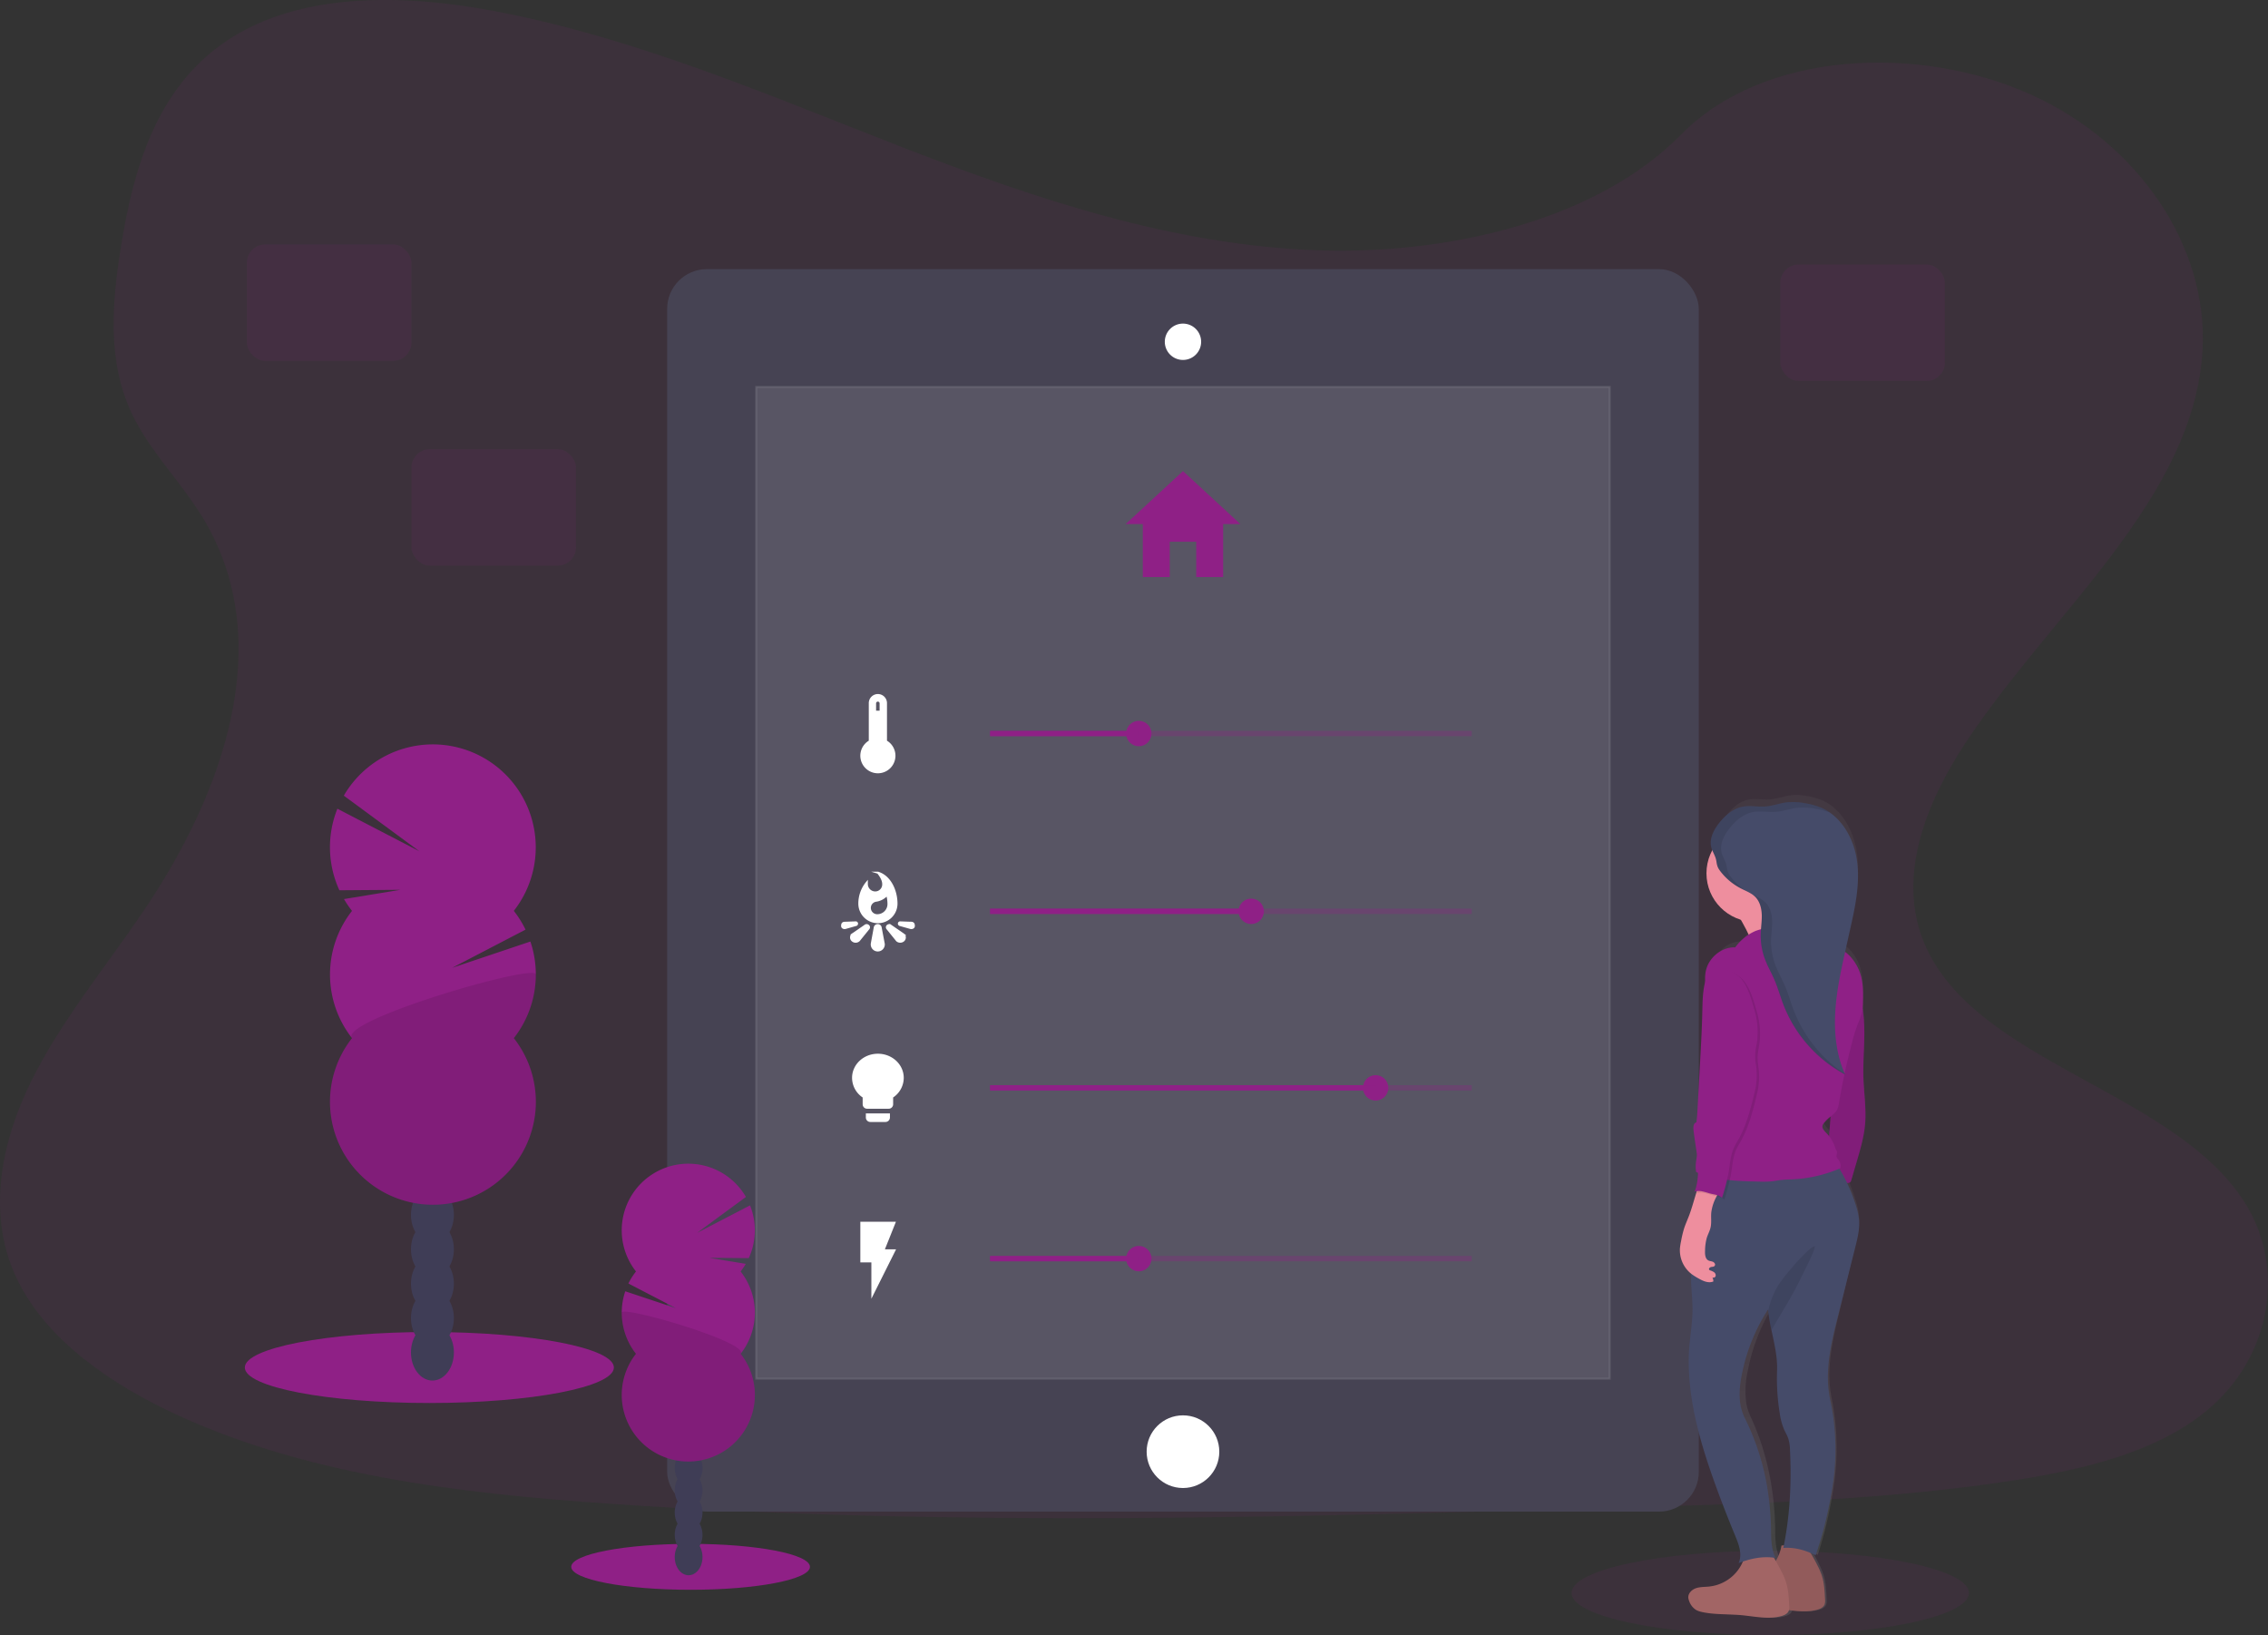 <svg id="fe68a858-d407-4692-b55a-9dffb576a509" data-name="Layer 1" xmlns="http://www.w3.org/2000/svg" xmlns:xlink="http://www.w3.org/1999/xlink" width="1130" height="814.56" viewBox="0 0 1130 814.56"><rect x="0" y="0" width="1130" height="814.56" fill="#333333" stroke="none"/><defs><linearGradient id="b5ddeed3-b78d-400e-805e-1392ba69a239" x1="283.68" y1="848.61" x2="283.68" y2="438.71" gradientTransform="matrix(-1, 0, 0, 1, 1204, 0)" gradientUnits="userSpaceOnUse"><stop offset="0" stop-color="gray" stop-opacity="0.25"/><stop offset="0.54" stop-color="gray" stop-opacity="0.12"/><stop offset="1" stop-color="gray" stop-opacity="0.1"/></linearGradient></defs><title>smart home</title><path d="M691.54,167.41c-72.44-2.51-141.44-25.9-207.32-51.49S353.07,62,282.37,48.43c-45.48-8.72-97.49-10-134.13,14.43-35.27,23.46-46.66,64-52.78,101.55-4.61,28.28-7.32,58,5.3,84.51,8.77,18.37,24.34,33.82,35.11,51.42,37.45,61.26,11,136.79-29.62,196.59-19,28.06-41.13,54.82-55.82,84.69s-21.49,64.08-8.64,94.54C54.54,706.36,84.9,729,117.8,745c66.81,32.4,145.54,41.68,222.31,46.93,169.94,11.62,340.79,6.59,511.18,1.55,63.06-1.87,126.39-3.76,188.43-13.51,34.44-5.41,70-14,95-34.75,31.75-26.34,39.62-70.94,18.34-104-35.68-55.39-134.35-69.15-159.29-128.6-13.73-32.72.37-69.17,20.32-99.52,42.8-65.11,114.54-122.22,118.32-196.64,2.6-51.11-31.89-102.3-85.21-126.48-55.9-25.35-133.4-22.16-174.64,19.8C830.12,153,755.5,169.63,691.54,167.41Z" transform="translate(-35 -42.72)" fill="#8f2086" opacity="0.1"/><rect x="332.4" y="134.07" width="514" height="618.97" rx="19.8" fill="#464353"/><rect x="376.74" y="192.74" width="425.32" height="494.09" fill="#fff" stroke="#fff" stroke-miterlimit="10" opacity="0.1"/><circle cx="589.4" cy="723.18" r="18.1" fill="#fff"/><path d="M624.4,221.53A8.55,8.55,0,1,1,633,213,8.56,8.56,0,0,1,624.4,221.53Z" transform="translate(-35 -42.72)" fill="#fff"/><path d="M624.4,204.93a8.05,8.05,0,1,1-8,8,8.06,8.06,0,0,1,8-8m0-1a9.05,9.05,0,1,0,9.05,9,9.05,9.05,0,0,0-9.05-9Z" transform="translate(-35 -42.72)" fill="#fff"/><path d="M617.8,330.2V312.6H631v17.6h13.42V303.81H653l-28.6-26.4-28.59,26.4h8.57V330.2Z" transform="translate(-35 -42.72)" fill="#8f2086"/><path d="M476.43,412V393a4,4,0,0,0-8.07,0V412a8.25,8.25,0,1,0,8.07,0ZM471,393a1.38,1.38,0,0,1,2.75,0v4.26H471Z" transform="translate(-35 -42.72)" fill="#fff" stroke="#fff" stroke-miterlimit="10"/><rect x="493.28" y="364.08" width="240" height="2.67" fill="#8f2086" opacity="0.3"/><circle cx="567.39" cy="365.42" r="6.33" fill="#8f2086"/><rect x="493.28" y="364.08" width="74.11" height="2.67" fill="#8f2086"/><path d="M473.79,504.84a1.44,1.44,0,0,0-1.48-1.26,1.46,1.46,0,0,0-1.45,1.08l-1.46,7.94a3.08,3.08,0,0,0-.06.61,3,3,0,0,0,6,0,3,3,0,0,0-.1-.73Zm11.36,3.41a3.91,3.91,0,0,0-.49-.34l-5.92-4.08a1.2,1.2,0,0,0-1.53.08,1,1,0,0,0-.16,1.32l4.56,5.65a2.56,2.56,0,0,0,.3.37,2.47,2.47,0,0,0,3.23,0,2,2,0,0,0,0-3Zm4-5.83-5.55-.2a.65.65,0,0,0-.74.52.72.72,0,0,0,.44.76h0l5.37,1.52c.78.17,1.65-.19,1.65-1,0-1-.29-1.51-1.17-1.61Zm-27.58,1.08a.72.72,0,0,0,.44-.76.66.66,0,0,0-.75-.52l-5.54.2c-.89.1-1.15.59-1.15,1.6,0,.8.85,1.17,1.62,1l5.37-1.53Zm4.53.32-5.92,4.07a3.21,3.21,0,0,0-.48.34,2,2,0,0,0,0,3,2.39,2.39,0,0,0,3.22,0,1.74,1.74,0,0,0,.31-.36l4.56-5.63a1,1,0,0,0-.16-1.32A1.21,1.21,0,0,0,466.06,503.82Zm6.34-26.36s2.6,3,2.6,5.53a4,4,0,0,1-3.95,4.32,4.21,4.21,0,0,1-4.2-4.32l0-.59a16.41,16.41,0,0,0-3.74,10.47,9.26,9.26,0,1,0,18.52,0C481.67,486.63,478.59,479.32,472.4,477.46Zm-.33,21.2a3.69,3.69,0,0,1-3.73-3.64,3.62,3.62,0,0,1,3.25-3.61,9,9,0,0,0,5.36-3,16.25,16.25,0,0,1,.68,4.68,5.56,5.56,0,0,1-5.56,5.56Z" transform="translate(-35 -42.72)" fill="#fff" stroke="#fff" stroke-miterlimit="10"/><rect x="493.28" y="452.65" width="240" height="2.67" fill="#8f2086" opacity="0.3"/><circle cx="623.39" cy="453.99" r="6.33" fill="#8f2086"/><rect x="493.28" y="452.65" width="130.72" height="2.67" fill="#8f2086"/><path d="M466.9,599.43a1.73,1.73,0,0,0,1.72,1.72h7.56a1.73,1.73,0,0,0,1.72-1.72v-1.54h-11Zm5.5-31.28c-6.85,0-12.37,5.15-12.37,11.52a11.34,11.34,0,0,0,5.28,9.5v3.73a1.71,1.71,0,0,0,1.77,1.65h10.64a1.71,1.71,0,0,0,1.77-1.65v-3.73a11.32,11.32,0,0,0,5.29-9.5C484.78,573.3,479.25,568.15,472.4,568.15Z" transform="translate(-35 -42.72)" fill="#fff" stroke="#fff" stroke-miterlimit="10"/><rect x="493.28" y="540.6" width="240" height="2.67" fill="#8f2086" opacity="0.3"/><circle cx="685.39" cy="541.93" r="6.33" fill="#8f2086"/><rect x="493.28" y="540.6" width="192.72" height="2.67" fill="#8f2086"/><path d="M464.15,651.85v19.24h5.5v16.5l11-22h-5.5l5.5-13.74Z" transform="translate(-35 -42.72)" fill="#fff" stroke="#fff" stroke-miterlimit="10"/><rect x="493.28" y="625.67" width="240" height="2.67" fill="#8f2086" opacity="0.3"/><circle cx="567.39" cy="627" r="6.33" fill="#8f2086"/><rect x="493.28" y="625.67" width="74.11" height="2.67" fill="#8f2086"/><ellipse cx="344.08" cy="780.54" rx="59.47" ry="11.44" fill="#8f2086"/><ellipse cx="343.09" cy="775.68" rx="6.92" ry="9.06" fill="#3f3d56"/><ellipse cx="343.09" cy="764.6" rx="6.92" ry="9.06" fill="#3f3d56"/><ellipse cx="343.09" cy="753.53" rx="6.92" ry="9.06" fill="#3f3d56"/><ellipse cx="343.09" cy="742.45" rx="6.92" ry="9.06" fill="#3f3d56"/><ellipse cx="343.09" cy="731.37" rx="6.92" ry="9.06" fill="#3f3d56"/><ellipse cx="343.09" cy="720.29" rx="6.92" ry="9.06" fill="#3f3d56"/><ellipse cx="343.09" cy="709.21" rx="6.92" ry="9.06" fill="#3f3d56"/><path d="M404,676.13a34.28,34.28,0,0,0,2.58-3.8l-18.2-3,19.68.15a33.27,33.27,0,0,0,.63-26.28L382.31,656.9,406.65,639a33.17,33.17,0,1,0-54.78,37.12,33.85,33.85,0,0,0-3.78,6l23.62,12.27L346.53,686a33.19,33.19,0,0,0,5.34,31.14,33.16,33.16,0,1,0,52.14,0,33.18,33.18,0,0,0,0-41Z" transform="translate(-35 -42.72)" fill="#8f2086"/><path d="M344.78,696.63a33,33,0,0,0,7.09,20.5,33.16,33.16,0,1,0,52.14,0C408.45,711.49,344.78,692.91,344.78,696.63Z" transform="translate(-35 -42.72)" opacity="0.1"/><ellipse cx="213.92" cy="681.25" rx="91.94" ry="17.68" fill="#8f2086"/><ellipse cx="215.45" cy="673.74" rx="10.7" ry="14.01" fill="#3f3d56"/><ellipse cx="215.45" cy="656.61" rx="10.7" ry="14.01" fill="#3f3d56"/><ellipse cx="215.45" cy="639.48" rx="10.7" ry="14.01" fill="#3f3d56"/><ellipse cx="215.45" cy="622.35" rx="10.7" ry="14.01" fill="#3f3d56"/><ellipse cx="215.45" cy="605.23" rx="10.7" ry="14.01" fill="#3f3d56"/><ellipse cx="215.45" cy="588.1" rx="10.7" ry="14.01" fill="#3f3d56"/><ellipse cx="215.45" cy="570.97" rx="10.7" ry="14.01" fill="#3f3d56"/><path d="M210.38,496.48a52.24,52.24,0,0,1-4-5.87L234.52,486l-30.42.23a51.41,51.41,0,0,1-1-40.63l40.82,21.17L206.3,439.09A51.28,51.28,0,1,1,291,496.48a50.9,50.9,0,0,1,5.84,9.35l-36.51,19,38.93-13.07A51.3,51.3,0,0,1,291,559.89a51.28,51.28,0,1,1-80.61,0,51.3,51.3,0,0,1,0-63.41Z" transform="translate(-35 -42.72)" fill="#8f2086"/><path d="M302,528.18a51.1,51.1,0,0,1-11,31.71,51.28,51.28,0,1,1-80.61,0C203.51,551.16,302,522.43,302,528.18Z" transform="translate(-35 -42.72)" opacity="0.1"/><ellipse cx="882" cy="793.56" rx="99" ry="21" fill="#8f2086" opacity="0.1"/><path d="M880.25,838.7a5.83,5.83,0,0,0,.38,1.49,8.51,8.51,0,0,0,3.28,4.55,8.93,8.93,0,0,0,2.6,1c6.13,1.47,12.5,1,18.76,1.63s12.89,2.26,19.07.5c1.48-.42,3-1.19,3.6-2.7a1.61,1.61,0,0,0,.09-.29c4.49.58,9,1,13.3-.21,1.47-.42,3-1.19,3.6-2.7a6.1,6.1,0,0,0,.21-2.41c-.18-4.21-.38-8.48-1.66-12.47a35,35,0,0,0-1.71-4.21q-1.47-3.15-3.2-6.15l-.35-.65c.84.37,1.66.77,2.47,1.2a210,210,0,0,0,8.09-35.41A124.52,124.52,0,0,0,947.54,739a61.05,61.05,0,0,1-1-14.29c.41-9.53,2.62-18.85,4.82-28.11q1.68-7,3.35-14.09,2.38-10,4.78-20.08c1.06-4.45,2.12-9,1.79-13.58a35.5,35.5,0,0,0-1.48-7.38,85.12,85.12,0,0,0-4.2-11.34,1.9,1.9,0,0,0,1.41-.29,2.41,2.41,0,0,0,.63-1.25l2.52-9.08c1.77-6.36,3.54-12.77,4-19.37.55-7.47-.58-15-.82-22.44-.31-9.72.87-19.47.24-29.17-.14-2.1-.36-4.19-.61-6.27.11-1.1.14-2.2.17-3.3.16-5.42.1-10.83-1.89-15.83a22,22,0,0,0-6.59-9.14c.09-.45.19-.89.28-1.34l2.1-10c2.32-11.09,4.66-22.45,3.33-33.72-1.19-10-5.88-20.16-13.82-25.5l-.07-.05-.85-.54-.15-.09c-.26-.16-.53-.31-.8-.45l-.2-.11c-.32-.18-.66-.35-1-.5a31.6,31.6,0,0,0-8-2.39l-1.1-.17a30.68,30.68,0,0,0-3.31-.34l-1.11,0a22.89,22.89,0,0,0-3.31.2c-.41,0-.81.12-1.22.2l-1.2.25a50.63,50.63,0,0,1-7.24,1.51c-.46,0-.93.06-1.39.07-1.39,0-2.78-.09-4.18-.17-.69,0-1.39-.06-2.08-.06a16.46,16.46,0,0,0-3.43.31,14.46,14.46,0,0,0-5.4,2.49,22.56,22.56,0,0,0-3.28,2.92,33.1,33.1,0,0,0-2.28,2.74c-.33.44-.65.89-1,1.36l-.46.71c-.29.49-.57,1-.83,1.48a19,19,0,0,0-1,2.32,11.09,11.09,0,0,0-.45,6.49,12.52,12.52,0,0,0,.44,1.35,25.43,25.43,0,0,0-2.75,11.59c0,11,6.86,20.28,16.29,23.34,1.15,2.12,2.55,4.82,3.72,7.44a26.86,26.86,0,0,0-6.39,6.46c-5.86-.33-11.64,4.34-13.5,10.23a18.6,18.6,0,0,0-.71,7c-1.22,4.92-1.28,10.24-1.39,15.38-.17,8.1-.59,16.18-1,24.27s-.83,16.11-1.25,24.17c-.12,2.31-.24,4.63-.54,6.92-1.47.39-1.54,2.4-1.37,4,.46,4.27,1.21,8.59,1.69,12.88a21.27,21.27,0,0,0-.41,8.09l.85.38a32.41,32.41,0,0,1-1.2,8.17,2.93,2.93,0,0,1-.64,1.31,4.33,4.33,0,0,1,1.33-.33c-1.27,4.18-2.28,8.46-3.77,12.57-.77,2.12-1.67,4.2-2.33,6.37a59.68,59.68,0,0,0-1.4,6.26,30.48,30.48,0,0,0-.53,3.68,15.53,15.53,0,0,0,5.27,12.66c0,.82-.06,1.63-.06,2.45,0,5.85.86,11.68.65,17.52-.28,7.87-1.69,15.32-1.73,23.2-.13,21.8,5.85,43.11,12.87,63.6q4.17,12.18,8.85,24.13c1.84,4.72,3.92,10,1.94,14.63.67-.27,1.33-.52,2-.76a21,21,0,0,1-4.58,7A19.28,19.28,0,0,1,890.08,833c-2.09.23-4.24.11-6.23.84S880.05,836.49,880.25,838.7Zm25.56-113.12a96.87,96.87,0,0,1,12.28-31.88l.06.65c.32,3.22.91,6.44,1.55,9.65,1.34,6.76,2.91,13.51,2.67,20.3a115.64,115.64,0,0,0,1.26,21.52,34.09,34.09,0,0,0,2,8.14c.66,1.56,1.52,3,2,4.64a22.17,22.17,0,0,1,.8,5.75,206.93,206.93,0,0,1-2.92,47.89c-.69,0-1.13.11-1.14.2a21.68,21.68,0,0,1-2.73,7.66l-.12-.22c-.24-.42-.49-.9-.75-1.38l.83.13c-2.29-4.94-2.08-10.7-2.18-16.2a149.15,149.15,0,0,0-2.27-22.25A129.4,129.4,0,0,0,907,748a25.2,25.2,0,0,1-2-6.78A45.6,45.6,0,0,1,905.81,725.58Zm41.25-119a17,17,0,0,0-1.21-1.46c-1-1.07-2.2-2.31-1.9-3.77a3.69,3.69,0,0,1,.84-1.54,22,22,0,0,1,2.66-2.79l.32-.28Q947.41,601.63,947.06,606.55Z" transform="translate(-35 -42.72)" fill="url(#b5ddeed3-b78d-400e-805e-1392ba69a239)"/><path d="M961.64,534l1.1,8.49c.37,2.88.74,5.75.94,8.64.67,9.62-.57,19.28-.25,28.92.26,7.42,1.44,14.83.87,22.24-.51,6.54-2.37,12.9-4.23,19.2l-2.64,9a2.38,2.38,0,0,1-.66,1.24,2.33,2.33,0,0,1-1.69.27L943.36,631c.75-3.44,1.58-7,2-10.53.32-2.76.51-5.54.71-8.32.62-8.66,1.33-17.32,2-26l1.25-15.2c.53-6.6,1.08-13.23,2.74-19.64A39.09,39.09,0,0,1,961.64,534Z" transform="translate(-35 -42.72)" fill="#8f2086"/><path d="M961.64,534l1.1,8.49c.37,2.88.74,5.75.94,8.64.67,9.62-.57,19.28-.25,28.92.26,7.42,1.44,14.83.87,22.24-.51,6.54-2.37,12.9-4.23,19.2l-2.64,9a2.38,2.38,0,0,1-.66,1.24,2.33,2.33,0,0,1-1.69.27L943.36,631c.75-3.44,1.58-7,2-10.53.32-2.76.51-5.54.71-8.32.62-8.66,1.33-17.32,2-26l1.25-15.2c.53-6.6,1.08-13.23,2.74-19.64A39.09,39.09,0,0,1,961.64,534Z" transform="translate(-35 -42.72)" opacity="0.1"/><path d="M940.76,823.05a35.81,35.81,0,0,1,1.8,4.18c1.34,3.95,1.54,8.19,1.74,12.36a6,6,0,0,1-.22,2.39c-.58,1.5-2.24,2.26-3.79,2.67-6.49,1.75-13.33.11-20-.49s-13.26-.16-19.7-1.61a10.06,10.06,0,0,1-2.73-.95,8.51,8.51,0,0,1-3.45-4.5,5.88,5.88,0,0,1-.39-1.48c-.21-2.2,1.7-4.1,3.78-4.82s4.35-.61,6.54-.83a20.6,20.6,0,0,0,18.24-17.21c.08-.48,10.84-.19,12,.43,1.32.73,2.12,2.54,2.87,3.77Q939.22,819.93,940.76,823.05Z" transform="translate(-35 -42.72)" fill="#a26565"/><path d="M940.76,823.05a35.81,35.81,0,0,1,1.8,4.18c1.34,3.95,1.54,8.19,1.74,12.36a6,6,0,0,1-.22,2.39c-.58,1.5-2.24,2.26-3.79,2.67-6.49,1.75-13.33.11-20-.49s-13.26-.16-19.7-1.61a10.06,10.06,0,0,1-2.73-.95,8.51,8.51,0,0,1-3.45-4.5,5.88,5.88,0,0,1-.39-1.48c-.21-2.2,1.7-4.1,3.78-4.82s4.35-.61,6.54-.83a20.6,20.6,0,0,0,18.24-17.21c.08-.48,10.84-.19,12,.43,1.32.73,2.12,2.54,2.87,3.77Q939.22,819.93,940.76,823.05Z" transform="translate(-35 -42.72)" opacity="0.1"/><path d="M922.91,826.23a34,34,0,0,1,1.8,4.17c1.35,4,1.55,8.19,1.74,12.36a5.83,5.83,0,0,1-.22,2.39c-.57,1.5-2.23,2.26-3.78,2.68-6.49,1.74-13.34.1-20-.5s-13.27-.16-19.7-1.61a9.62,9.62,0,0,1-2.73-1,8.47,8.47,0,0,1-3.45-4.5,5.88,5.88,0,0,1-.39-1.48c-.21-2.19,1.7-4.1,3.78-4.82s4.35-.6,6.54-.83a20.61,20.61,0,0,0,18.24-17.2c.08-.48,10.84-.2,12,.42,1.33.73,2.13,2.54,2.88,3.77C920.76,822.11,921.88,824.15,922.91,826.23Z" transform="translate(-35 -42.72)" fill="#a26565"/><path d="M876.38,720c-.14,21.61,6.14,42.73,13.51,63q4.38,12.06,9.29,23.91c1.94,4.68,4.13,9.88,2.05,14.5,6-2.28,12.1-3.62,18.41-2.57-2.4-4.9-2.17-10.6-2.28-16A140.3,140.3,0,0,0,915,780.79a123,123,0,0,0-10.79-31.89,24.3,24.3,0,0,1-2.09-6.72c-.82-5.14-.18-10.42.89-15.51a92.47,92.47,0,0,1,12.9-31.6l.06.64a93.27,93.27,0,0,0,1.62,9.57c1.41,6.69,3.06,13.39,2.81,20.12a108.83,108.83,0,0,0,1.32,21.33,32.43,32.43,0,0,0,2.15,8.06c.69,1.55,1.59,3,2.13,4.61a21,21,0,0,1,.84,5.7c.8,16.27,0,32.79-3.32,48.74,5.57-.44,11.14,1.17,16.12,3.67a198.54,198.54,0,0,0,8.5-35.1,116.62,116.62,0,0,0-1.3-42.46,56.42,56.42,0,0,1-1.05-14.15c.43-9.45,2.75-18.69,5.06-27.87l3.52-14q2.5-10,5-19.91c1.11-4.41,2.23-8.92,1.88-13.46a33.4,33.4,0,0,0-1.56-7.32,81.69,81.69,0,0,0-11.07-22.64c-19.27,1.08-38.77-.72-58-2.2a3.89,3.89,0,0,0-2.72.46,3.85,3.85,0,0,0-1.1,2.48l-7.23,41a103,103,0,0,0-2,17.3c0,5.8.9,11.58.68,17.37C877.9,704.81,876.42,712.19,876.38,720Z" transform="translate(-35 -42.72)" fill="#454b69"/><path d="M916,695.71a93.27,93.27,0,0,0,1.62,9.57c4.19-7.25,8.71-14.32,12.57-21.75,1-1.91,1.94-3.85,2.89-5.79l2.85-5.8c.53-1.09,1.06-2.18,1.54-3.29a23.77,23.77,0,0,0,1.79-5c-1.4-.26-4.86,3.52-5.9,4.51a80.64,80.64,0,0,0-6,6.64A72.81,72.81,0,0,0,921,683,39.88,39.88,0,0,0,916,695.71Z" transform="translate(-35 -42.72)" opacity="0.1"/><path d="M899.9,496.8s10.7,17.05,8.72,20.62,33.7-3.17,33.7-3.17-19.43-17.05-17.44-24.19S899.9,496.8,899.9,496.8Z" transform="translate(-35 -42.72)" fill="#ee8e9e"/><circle cx="874.41" cy="435.05" r="24.19" fill="#ee8e9e"/><path d="M899.54,514.68a24.56,24.56,0,0,1,10.17-8.21,36.38,36.38,0,0,1,7.23-1.78l9.65-1.7c2.36-.42,4.89-.81,7.09.16a11.62,11.62,0,0,1,3,2.21c3.35,3.11,6.6,6.52,10.81,8.32,1.15.49,2.35.85,3.5,1.34,4.71,2,8.23,6.26,10.22,11,2.1,4.94,2.16,10.31,2,15.68a27.56,27.56,0,0,1-.55,5.52,35.57,35.57,0,0,1-1.83,5.06A92.57,92.57,0,0,0,957.51,563q-3.75,14.35-6.24,29a10.87,10.87,0,0,1-1.21,4,14.36,14.36,0,0,1-3.34,3.21,20.86,20.86,0,0,0-2.79,2.77,3.62,3.62,0,0,0-.89,1.52c-.31,1.44,1,2.68,2,3.73a18.06,18.06,0,0,1,4.52,7.87,3.17,3.17,0,0,1,.72,2.17,3.8,3.8,0,0,0-.23,1.72,3.88,3.88,0,0,0,.91,1.41,5.33,5.33,0,0,1,1,4.28,67.89,67.89,0,0,1-23.68,5.54c-2,.1-4,.1-6,.34-1.42.18-2.82.47-4.24.64a45.78,45.78,0,0,1-6.2.16c-10.77-.22-21.85-.49-31.74-4.76-.93-5.07,1.08-10.24,2.34-15.24,2-8,2.5-16.19,4-24.26,1-5.51,2.5-10.94,3.35-16.49s1.05-11.3-.48-16.7c-1.35-4.78-1.76-9.66-3.16-14.43s-2.38-9.94-.8-14.66C887.31,519,893.38,514.35,899.54,514.68Z" transform="translate(-35 -42.72)" fill="#8f2086"/><path d="M887.66,464.94c-1.18-4.29,1.14-8.76,3.9-12.25,3-3.75,6.82-7.13,11.51-8.07,3.81-.77,7.76.16,11.64-.15,3.43-.27,6.73-1.51,10.14-2a32.12,32.12,0,0,1,9.28.35,35.25,35.25,0,0,1,8.45,2.36c10.3,4.57,16.33,15.83,17.73,27s-1,22.43-3.49,33.42l-2.21,9.94c-2.3,10.35-4.6,20.74-5.21,31.32s.53,21.44,4.88,31.1a66.89,66.89,0,0,1-30.73-34.79c-1.56-4.09-2.72-8.34-4.46-12.36-1.49-3.46-3.4-6.74-4.72-10.27a33.36,33.36,0,0,1-2.11-12.47c.08-3.2.61-6.38.52-9.58s-.91-6.53-3.12-8.85c-2-2.05-4.75-3-7.28-4.33a30.31,30.31,0,0,1-10.19-8.5c-1.59-2.08-1.68-3-2.08-5.36S888.28,467.21,887.66,464.94Z" transform="translate(-35 -42.72)" fill="#454b69"/><path d="M887.63,646.65c-.25,2.49.2,5-.34,7.47-.41,1.84-1.36,3.5-1.92,5.3a25.2,25.2,0,0,0-.85,6.37c-.08,1.8.06,4,1.66,4.84.7.37,1.54.37,2.27.69s1.35,1.19.93,1.87-1.14.57-1.8.7-1.37.81-1,1.36a1.14,1.14,0,0,0,.58.37,7.08,7.08,0,0,1,1.88.9,1.92,1.92,0,0,1,.77,1.83,1.13,1.13,0,0,1-1.61.74,5,5,0,0,1,.47,2c-2.56,1.1-5.43-.34-7.83-1.73a29.49,29.49,0,0,1-3-1.92A15,15,0,0,1,872,664.67a29.79,29.79,0,0,1,.57-3.65,54.92,54.92,0,0,1,1.47-6.21c.69-2.15,1.63-4.2,2.44-6.31,1.72-4.49,2.83-9.19,4.39-13.74a2.08,2.08,0,0,1,.75-1.19,2.11,2.11,0,0,1,1.11-.21,18.19,18.19,0,0,1,5.21.48c1,.3,2.71,1,3.18,2s-.28,1.84-.73,2.67A22.38,22.38,0,0,0,887.63,646.65Z" transform="translate(-35 -42.72)" fill="#ee8e9e"/><path d="M889.26,525.14a7.33,7.33,0,0,0-1.28,1.78c-3.44,6.25-3.48,13.72-3.64,20.85-.18,8-.62,16-1.06,24.05l-1.31,24c-.13,2.29-.25,4.58-.58,6.85-1.54.39-1.6,2.39-1.43,4,1.11,9.78,3.86,19.85,1,29.26a2.94,2.94,0,0,1-.67,1.3,7.81,7.81,0,0,1,4.47-.06c1.43.3,2.81.83,4.25,1.16,1.82.41,3.88.59,5.12,2a99.24,99.24,0,0,0,3.35-12.92c.68-4,.87-8.12,2.49-11.82.65-1.49,1.53-2.87,2.33-4.3,4.19-7.48,6.25-15.93,8.26-24.27a35.43,35.43,0,0,0,.64-12.06,41.47,41.47,0,0,1-.5-5.55,42.64,42.64,0,0,1,.77-5.84,39.15,39.15,0,0,0-1.17-16.91c-1.5-5.09-2.82-10.45-6-14.73S894.57,525.21,889.26,525.14Z" transform="translate(-35 -42.72)" opacity="0.1"/><path d="M888.07,524.34a7.39,7.39,0,0,0-1.28,1.79c-3.44,6.24-3.48,13.72-3.64,20.85-.18,8-.62,16-1.06,24l-1.31,24c-.13,2.29-.25,4.58-.58,6.85-1.54.39-1.6,2.39-1.42,4,1.1,9.78,3.85,19.84,1,29.26a2.94,2.94,0,0,1-.67,1.3,7.81,7.81,0,0,1,4.47-.06c1.43.3,2.81.83,4.25,1.15,1.82.42,3.88.59,5.12,2a98.21,98.21,0,0,0,3.35-12.93c.68-4,.87-8.11,2.49-11.81a48.28,48.28,0,0,1,2.33-4.3c4.2-7.48,6.25-15.94,8.26-24.28a35.42,35.42,0,0,0,.64-12.06,26,26,0,0,1,.27-11.39,39.1,39.1,0,0,0-1.17-16.9c-1.5-5.09-2.82-10.45-6-14.73S893.38,524.42,888.07,524.34Z" transform="translate(-35 -42.72)" fill="#8f2086"/><g opacity="0.1"><path d="M891.56,452.69c3-3.75,6.82-7.13,11.51-8.07,3.81-.77,7.76.16,11.64-.15,3.43-.27,6.73-1.51,10.14-2a32.12,32.12,0,0,1,9.28.35,35.25,35.25,0,0,1,8.45,2.36,25.09,25.09,0,0,1,4.17,2.37,35.56,35.56,0,0,0-7.47-2,32,32,0,0,0-9.27-.35c-3.42.44-6.71,1.67-10.15,1.94-3.87.31-7.82-.61-11.64.15-4.69.94-8.53,4.33-11.5,8.08-2.77,3.48-5.08,7.95-3.91,12.25.62,2.26,2.06,4.24,2.45,6.57s.49,3.28,2.09,5.36a30.38,30.38,0,0,0,7.34,6.83c-.77-.36-1.56-.72-2.31-1.11a30.31,30.31,0,0,1-10.19-8.5c-1.59-2.08-1.68-3-2.08-5.36s-1.83-4.3-2.45-6.57C886.48,460.65,888.8,456.18,891.56,452.69Z" transform="translate(-35 -42.72)"/><path d="M909.66,489.7a10,10,0,0,0-1.35-1.17c2.31,1.12,4.74,2.1,6.51,4,2.21,2.31,3,5.65,3.12,8.85s-.45,6.38-.52,9.57a33.41,33.41,0,0,0,2.11,12.48c1.32,3.53,3.23,6.8,4.72,10.27,1.73,4,2.89,8.26,4.45,12.35a67,67,0,0,0,25.41,31.62c.06.13.11.27.17.4a66.89,66.89,0,0,1-30.73-34.79c-1.56-4.09-2.72-8.34-4.46-12.36-1.49-3.46-3.4-6.74-4.72-10.27a33.36,33.36,0,0,1-2.11-12.47c.08-3.2.61-6.38.52-9.58S911.87,492,909.66,489.7Z" transform="translate(-35 -42.72)"/></g><rect x="123" y="121.78" width="82" height="58" rx="9.15" fill="#8f2086" opacity="0.1"/><rect x="205" y="223.78" width="82" height="58" rx="9.15" fill="#8f2086" opacity="0.1"/><rect x="887" y="131.78" width="82" height="58" rx="9.15" fill="#8f2086" opacity="0.1"/></svg>